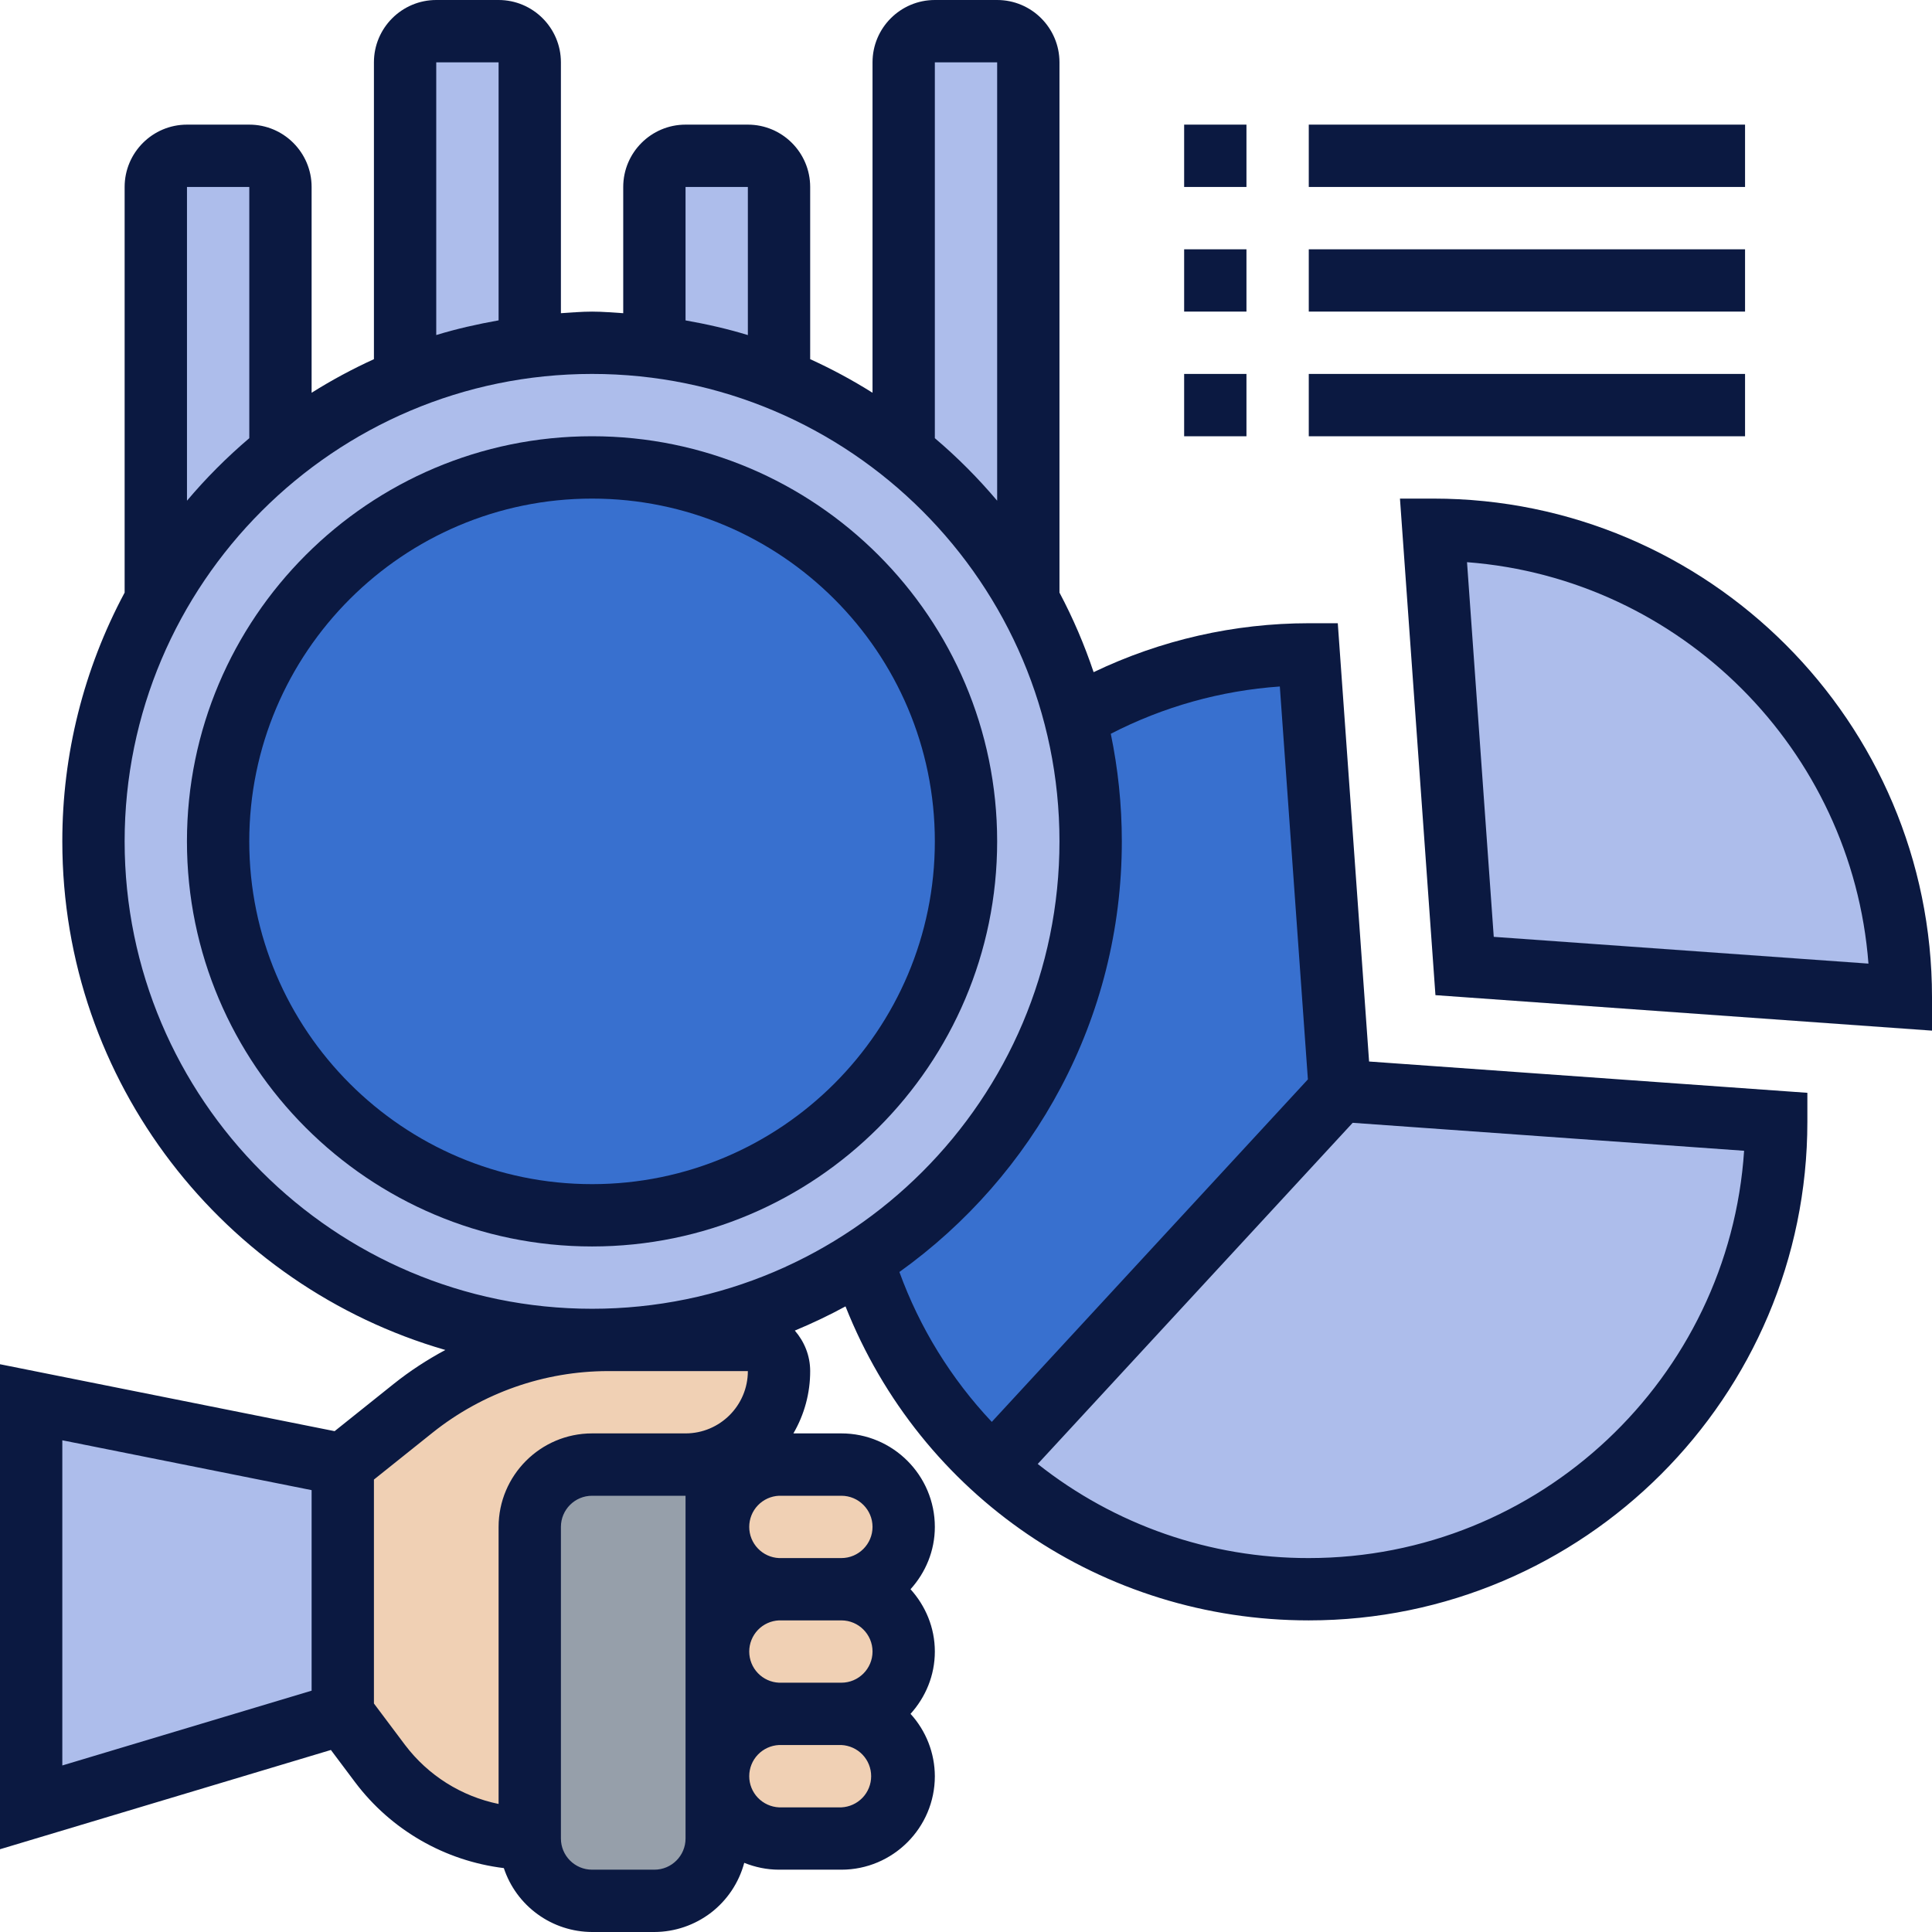 <svg width="55" height="55" viewBox="0 0 55 55" fill="none" xmlns="http://www.w3.org/2000/svg">
<g clip-path="url(#clip0_1242_3197)">
<path d="M29.274 1.774V17.077C28.377 15.457 27.171 14.029 25.726 12.872V1.774C25.726 1.286 26.125 0.887 26.613 0.887H28.387C28.875 0.887 29.274 1.286 29.274 1.774ZM22.177 5.323V10.752L22.16 10.787C21.051 10.335 19.862 10.024 18.629 9.865V5.323C18.629 4.835 19.028 4.435 19.516 4.435H21.29C21.778 4.435 22.177 4.835 22.177 5.323ZM15.081 1.774V9.865C13.848 10.024 12.659 10.335 11.55 10.787L11.532 10.752V1.774C11.532 1.286 11.931 0.887 12.419 0.887H14.194C14.681 0.887 15.081 1.286 15.081 1.774ZM7.984 5.323V12.872C6.539 14.029 5.333 15.457 4.436 17.077V5.323C4.436 4.835 4.835 4.435 5.323 4.435H7.097C7.585 4.435 7.984 4.835 7.984 5.323Z" fill="#ADBDEB"/>
<path d="M38.145 31.048L50.564 31.936C50.564 39.281 44.603 45.242 37.258 45.242C33.798 45.242 30.64 43.92 28.271 41.747L38.145 31.048Z" fill="#ADBDEB"/>
<path d="M37.258 18.629L38.145 31.048L28.272 41.747C26.56 40.185 25.256 38.172 24.546 35.892V35.883C28.458 33.355 31.048 28.955 31.048 23.952C31.051 22.755 30.902 21.563 30.605 20.403C32.565 19.277 34.836 18.629 37.258 18.629Z" fill="#3870CF"/>
<path d="M54.112 28.387L41.693 27.5L40.806 15.081C48.151 15.081 54.112 21.042 54.112 28.387ZM9.758 41.694V48.79L0.887 51.452V39.919L9.758 41.694Z" fill="#ADBDEB"/>
<path d="M23.952 45.242C24.927 45.242 25.726 46.04 25.726 47.016C25.726 47.504 25.531 47.948 25.203 48.267C24.883 48.595 24.44 48.79 23.952 48.79H22.177C21.202 48.79 20.403 47.992 20.403 47.016C20.403 46.528 20.599 46.085 20.927 45.765C21.246 45.437 21.69 45.242 22.177 45.242H23.952ZM23.952 48.79C24.927 48.79 25.726 49.589 25.726 50.565C25.726 51.052 25.531 51.496 25.203 51.815C24.883 52.144 24.44 52.339 23.952 52.339H22.177C21.202 52.339 20.403 51.54 20.403 50.565C20.403 50.077 20.599 49.633 20.927 49.314C21.246 48.986 21.69 48.79 22.177 48.79H23.952ZM22.177 41.694H23.952C24.927 41.694 25.726 42.492 25.726 43.468C25.726 43.956 25.531 44.399 25.203 44.718C24.883 45.047 24.44 45.242 23.952 45.242H22.177C21.202 45.242 20.403 44.444 20.403 43.468C20.403 42.98 20.599 42.536 20.927 42.217C21.246 41.889 21.69 41.694 22.177 41.694Z" fill="#F0D0B4"/>
<path d="M22.177 39.032C22.177 39.769 21.876 40.434 21.396 40.913C21.122 41.188 20.784 41.41 20.403 41.534C20.128 41.64 19.826 41.694 19.516 41.694H16.855C15.879 41.694 15.08 42.492 15.08 43.468V52.339C13.404 52.339 11.825 51.549 10.822 50.21L9.758 48.79V41.694L11.763 40.088C13.336 38.829 15.292 38.144 17.307 38.145H21.29C21.778 38.145 22.177 38.544 22.177 39.032Z" fill="#F0D0B4"/>
<path d="M20.404 43.468V52.339C20.404 53.315 19.605 54.113 18.629 54.113H16.855C15.879 54.113 15.081 53.315 15.081 52.339V43.468C15.081 42.492 15.879 41.694 16.855 41.694H19.517C19.827 41.694 20.129 41.64 20.404 41.534V41.543V43.468Z" fill="#969FAA"/>
<path d="M30.605 20.403C30.901 21.563 31.051 22.755 31.048 23.952C31.048 28.955 28.458 33.355 24.546 35.883C22.328 37.311 19.693 38.145 16.855 38.145C9.013 38.145 2.661 31.794 2.661 23.952C2.661 21.459 3.3 19.117 4.435 17.077C5.333 15.457 6.538 14.029 7.984 12.872C9.057 12.011 10.255 11.302 11.55 10.787C12.659 10.335 13.847 10.024 15.081 9.865C15.666 9.794 16.252 9.758 16.855 9.758C17.458 9.758 18.043 9.794 18.629 9.865C19.862 10.024 21.051 10.335 22.16 10.787C23.455 11.302 24.652 12.011 25.726 12.872C27.171 14.029 28.376 15.457 29.274 17.077C29.851 18.114 30.303 19.232 30.605 20.403Z" fill="#ADBDEB"/>
<path d="M16.855 34.597C22.734 34.597 27.5 29.831 27.5 23.952C27.5 18.073 22.734 13.306 16.855 13.306C10.976 13.306 6.21 18.073 6.21 23.952C6.21 29.831 10.976 34.597 16.855 34.597Z" fill="#3870CF"/>
<path d="M28.387 23.952C28.387 17.593 23.213 12.419 16.855 12.419C10.496 12.419 5.322 17.593 5.322 23.952C5.322 30.31 10.496 35.484 16.855 35.484C23.213 35.484 28.387 30.31 28.387 23.952ZM7.096 23.952C7.096 18.571 11.474 14.194 16.855 14.194C22.235 14.194 26.613 18.571 26.613 23.952C26.613 29.332 22.235 33.71 16.855 33.71C11.474 33.71 7.096 29.332 7.096 23.952Z" fill="#0B1941"/>
<path d="M38.084 17.742H37.258C35.138 17.743 33.045 18.219 31.133 19.135C30.871 18.354 30.547 17.597 30.161 16.87V1.774C30.161 0.796 29.366 0 28.387 0H26.613C25.634 0 24.839 0.796 24.839 1.774V11.181C24.269 10.823 23.677 10.503 23.064 10.225V5.323C23.064 4.344 22.269 3.548 21.29 3.548H19.516C18.538 3.548 17.742 4.344 17.742 5.323V8.916C17.447 8.898 17.155 8.871 16.855 8.871C16.555 8.871 16.263 8.898 15.968 8.916V1.774C15.968 0.796 15.172 0 14.194 0H12.419C11.441 0 10.645 0.796 10.645 1.774V10.225C10.033 10.504 9.44 10.823 8.871 11.181V5.323C8.871 4.344 8.075 3.548 7.097 3.548H5.323C4.344 3.548 3.548 4.344 3.548 5.323V16.87C2.382 19.048 1.772 21.481 1.774 23.952C1.774 30.817 6.39 36.614 12.678 38.431C12.162 38.708 11.669 39.028 11.209 39.396L9.526 40.742L0 38.837V52.644L9.42 49.818L10.113 50.742C10.618 51.412 11.253 51.973 11.98 52.392C12.706 52.811 13.51 53.079 14.343 53.181C14.518 53.709 14.855 54.169 15.306 54.495C15.756 54.822 16.298 54.998 16.855 55H18.629C19.213 54.998 19.779 54.804 20.242 54.449C20.704 54.093 21.036 53.594 21.187 53.031C21.494 53.154 21.827 53.226 22.177 53.226H23.952C25.419 53.226 26.613 52.032 26.613 50.565C26.611 49.908 26.364 49.275 25.921 48.79C26.347 48.318 26.613 47.7 26.613 47.016C26.613 46.332 26.346 45.714 25.921 45.242C26.347 44.77 26.613 44.152 26.613 43.468C26.613 42.001 25.419 40.806 23.952 40.806H22.586C22.9 40.268 23.065 39.656 23.064 39.032C23.064 38.59 22.896 38.19 22.627 37.879C23.121 37.673 23.604 37.444 24.07 37.19C26.206 42.579 31.374 46.129 37.258 46.129C45.084 46.129 51.452 39.761 51.452 31.936V31.11L38.975 30.219L38.084 17.742ZM26.613 1.774H28.387V14.254C27.846 13.613 27.253 13.017 26.613 12.474V1.774ZM19.516 5.323H21.29V9.539C20.714 9.362 20.119 9.228 19.516 9.121V5.323ZM12.419 1.774H14.194V9.12C13.59 9.228 12.996 9.361 12.419 9.538V1.774ZM5.323 5.323H7.097V12.474C6.457 13.018 5.864 13.613 5.323 14.254V5.323ZM3.548 23.952C3.548 16.614 9.518 10.645 16.855 10.645C24.192 10.645 30.161 16.614 30.161 23.952C30.161 31.289 24.192 37.258 16.855 37.258C9.518 37.258 3.548 31.289 3.548 23.952ZM8.871 48.13L1.774 50.259V41.002L8.871 42.421V48.13ZM11.532 49.677L10.645 48.495V42.12L12.318 40.782C13.735 39.652 15.493 39.035 17.305 39.032H21.29C21.29 40.011 20.495 40.806 19.516 40.806H16.855C15.388 40.806 14.194 42.001 14.194 43.468V51.355C13.132 51.138 12.186 50.541 11.532 49.677ZM24.839 47.016C24.839 47.505 24.441 47.903 23.952 47.903H22.177C21.949 47.893 21.733 47.795 21.575 47.63C21.417 47.465 21.329 47.245 21.329 47.016C21.329 46.788 21.417 46.568 21.575 46.402C21.733 46.237 21.949 46.139 22.177 46.129H23.952C24.441 46.129 24.839 46.527 24.839 47.016ZM19.516 52.339C19.516 52.828 19.119 53.226 18.629 53.226H16.855C16.365 53.226 15.968 52.828 15.968 52.339V43.468C15.968 42.979 16.365 42.581 16.855 42.581H19.516V52.339ZM23.952 51.452H22.177C21.949 51.441 21.733 51.343 21.575 51.178C21.417 51.013 21.329 50.793 21.329 50.565C21.329 50.336 21.417 50.116 21.575 49.951C21.733 49.786 21.949 49.688 22.177 49.677H23.952C24.18 49.688 24.396 49.786 24.554 49.951C24.712 50.116 24.8 50.336 24.8 50.565C24.8 50.793 24.712 51.013 24.554 51.178C24.396 51.343 24.18 51.441 23.952 51.452ZM24.839 43.468C24.839 43.956 24.441 44.355 23.952 44.355H22.177C21.949 44.345 21.733 44.247 21.575 44.081C21.417 43.916 21.329 43.696 21.329 43.468C21.329 43.239 21.417 43.019 21.575 42.854C21.733 42.689 21.949 42.591 22.177 42.581H23.952C24.441 42.581 24.839 42.979 24.839 43.468ZM25.604 36.211C29.429 33.473 31.936 29.004 31.936 23.952C31.936 22.902 31.826 21.878 31.622 20.889C33.118 20.118 34.755 19.66 36.434 19.543L37.233 30.728L28.234 40.478C27.076 39.25 26.181 37.798 25.604 36.211ZM37.258 44.355C34.457 44.36 31.737 43.415 29.542 41.676L38.508 31.964L49.651 32.76C49.225 39.225 43.83 44.355 37.258 44.355Z" fill="#0B1941"/>
<path d="M40.807 14.194H39.854L40.864 28.33L55 29.34V28.387C55 20.561 48.633 14.194 40.807 14.194ZM42.524 26.67L41.763 16.004C47.85 16.469 52.725 21.343 53.191 27.432L42.524 26.67ZM33.71 3.548H35.484V5.323H33.71V3.548ZM37.258 3.548H49.678V5.323H37.258V3.548ZM33.71 7.097H35.484V8.871H33.71V7.097ZM37.258 7.097H49.678V8.871H37.258V7.097ZM33.71 10.645H35.484V12.419H33.71V10.645ZM37.258 10.645H49.678V12.419H37.258V10.645Z" fill="#0B1941"/>
</g>
<defs>
<clipPath id="clip0_1242_3197">
<rect width="55" height="55" fill="white"/>
</clipPath>
</defs>
</svg>
